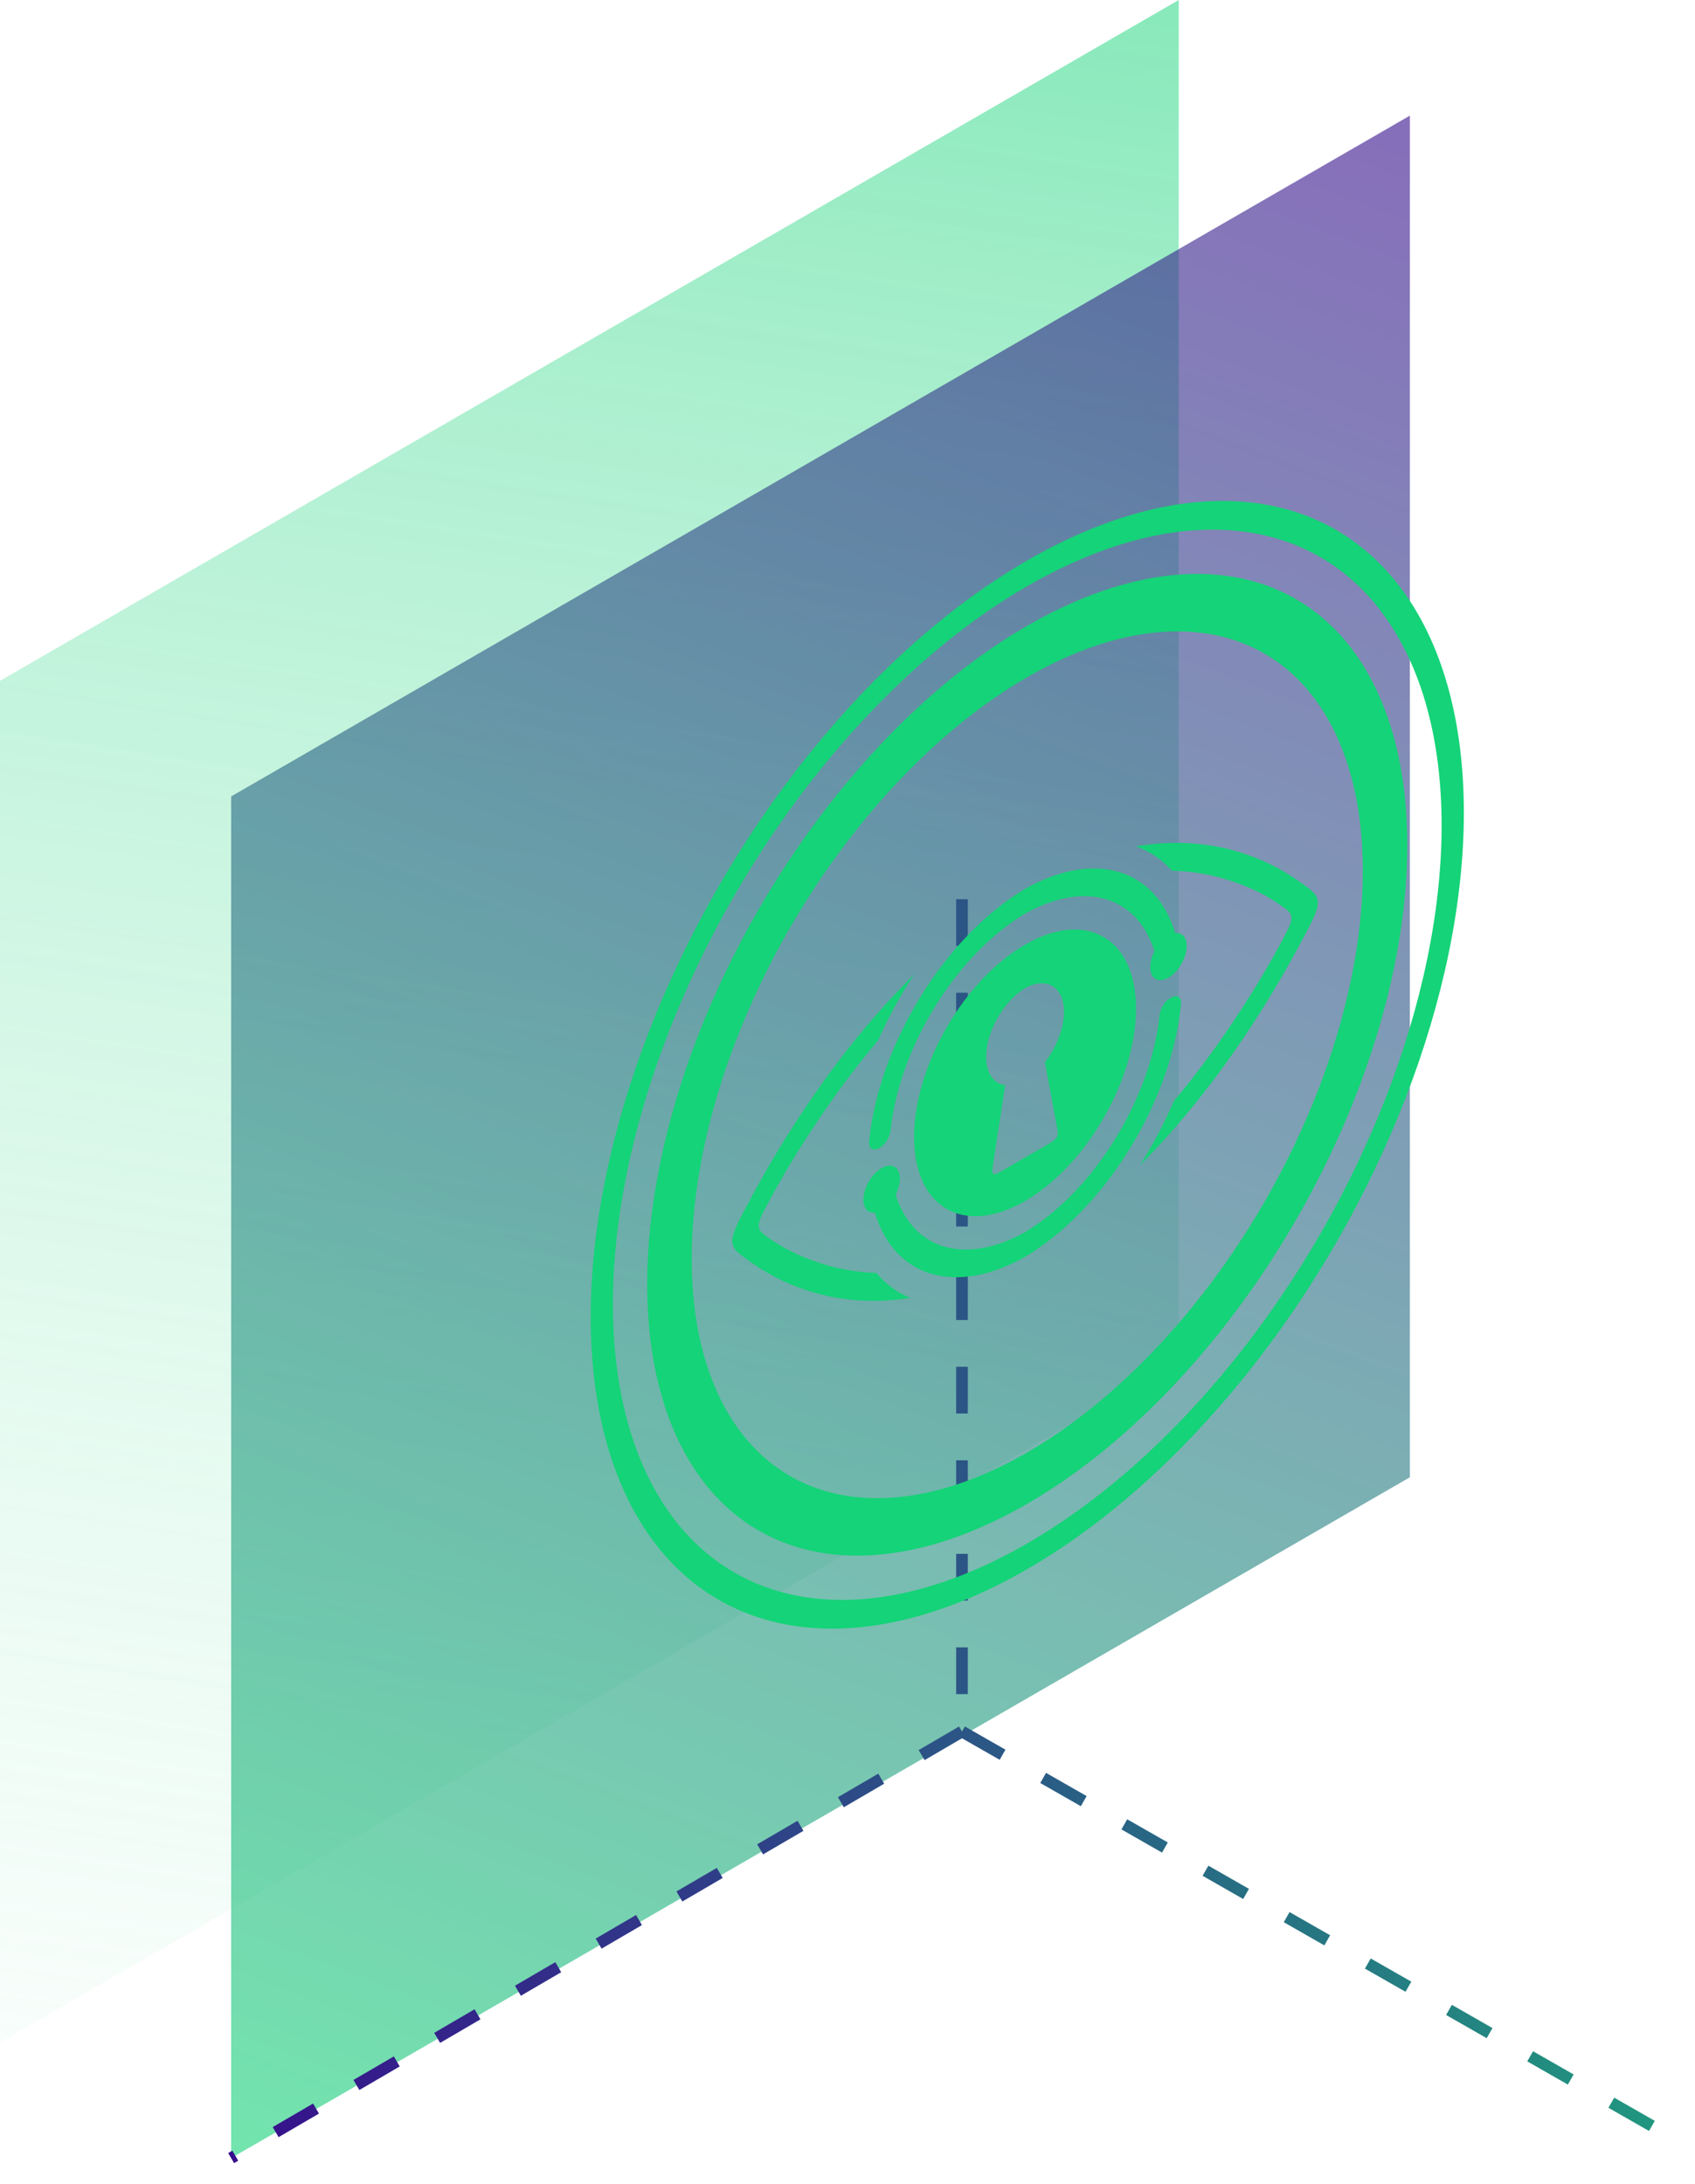 <svg width="66" height="85" viewBox="0 0 66 85" fill="none" xmlns="http://www.w3.org/2000/svg">
<rect opacity="0.6" width="53" height="53" transform="matrix(0.866 -0.5 2.20305e-08 1 0 26.5)" fill="url(#paint0_linear_1207_221)"/>
<rect opacity="0.6" width="53" height="53" transform="matrix(0.866 -0.5 2.20305e-08 1 9 31)" fill="url(#paint1_linear_1207_221)"/>
<path d="M37.458 35V67.397M37.458 67.397L65.65 83.506M37.458 67.397L9 84" stroke="url(#paint2_linear_1207_221)" stroke-width="0.454" stroke-dasharray="1.82 1.82"/>
<circle r="16.088" transform="matrix(0.866 -0.5 2.20305e-08 1 39.999 41.445)" stroke="#15D378" stroke-width="2"/>
<circle r="19.13" transform="matrix(0.866 -0.5 2.20305e-08 1 40 41.445)" stroke="#15D378"/>
<path fill-rule="evenodd" clip-rule="evenodd" d="M39.913 48.922C37.241 50.423 34.846 49.763 34.064 47.201C33.849 47.225 33.681 47.103 33.632 46.849C33.555 46.449 33.805 45.873 34.19 45.562C34.575 45.251 34.95 45.324 35.026 45.724C35.07 45.953 35.007 46.238 34.874 46.499C35.561 48.681 37.618 49.241 39.913 47.958C40.229 47.77 40.549 47.546 40.87 47.287C43.136 45.458 44.783 42.411 45.126 39.724C45.133 39.668 45.139 39.611 45.146 39.555C45.224 38.823 46.045 38.476 45.984 39.105C45.675 42.279 43.734 45.958 41.033 48.138C40.657 48.441 40.283 48.702 39.913 48.922ZM45.704 42.861C46.467 41.954 47.213 40.962 47.935 39.888C48.705 38.742 49.328 37.724 49.98 36.501C50.385 35.742 50.385 35.606 49.98 35.315C49.328 34.844 48.705 34.546 47.935 34.289C47.191 34.041 46.421 33.91 45.633 33.891C45.243 33.454 44.772 33.135 44.235 32.942C45.697 32.696 47.118 32.783 48.454 33.229C49.216 33.484 49.879 33.82 50.501 34.25C51.585 34.998 51.585 34.964 50.501 36.964C49.879 38.111 49.216 39.213 48.454 40.348C47.163 42.27 45.793 43.948 44.383 45.36C44.891 44.564 45.336 43.722 45.704 42.861ZM34.123 49.547C33.36 49.522 32.614 49.391 31.892 49.15C31.122 48.893 30.499 48.595 29.846 48.125C29.442 47.834 29.442 47.697 29.846 46.939C30.498 45.715 31.122 44.698 31.892 43.551C32.636 42.444 33.406 41.424 34.194 40.495C34.583 39.608 35.055 38.744 35.592 37.932C34.13 39.375 32.709 41.102 31.373 43.091C30.61 44.226 29.948 45.328 29.326 46.475C28.242 48.475 28.242 48.441 29.326 49.19C29.948 49.619 30.61 49.955 31.373 50.21C32.664 50.641 34.034 50.737 35.444 50.521C34.936 50.312 34.49 49.984 34.123 49.547ZM39.913 45.051C38.514 45.858 38.573 45.944 38.696 45.138L39.139 42.24C38.695 42.179 38.399 41.783 38.399 41.135C38.399 40.158 39.073 38.974 39.913 38.462C40.754 38.003 41.428 38.409 41.428 39.386C41.428 40.033 41.132 40.772 40.688 41.345L41.131 43.732C41.254 44.396 41.312 44.243 39.913 45.051ZM39.913 36.771C42.3 35.393 44.235 36.509 44.235 39.265C44.235 42.02 42.3 45.371 39.913 46.749C37.527 48.127 35.592 47.011 35.592 44.255C35.592 41.499 37.527 38.148 39.913 36.771ZM39.913 34.597C42.585 33.097 44.981 33.757 45.763 36.319C45.978 36.294 46.146 36.417 46.195 36.671C46.271 37.071 46.021 37.647 45.636 37.958C45.251 38.269 44.877 38.196 44.8 37.796C44.757 37.567 44.819 37.282 44.952 37.021C44.265 34.839 42.208 34.279 39.913 35.562C39.597 35.75 39.278 35.974 38.957 36.233C36.691 38.062 35.044 41.109 34.701 43.796C34.694 43.852 34.687 43.909 34.681 43.965C34.603 44.697 33.781 45.044 33.843 44.415C34.152 41.241 36.092 37.562 38.794 35.382C39.169 35.078 39.544 34.818 39.913 34.597Z" fill="#15D378"/>
<defs>
<linearGradient id="paint0_linear_1207_221" x1="58.3" y1="-6.583" x2="1.794" y2="82.782" gradientUnits="userSpaceOnUse">
<stop stop-color="#15D378"/>
<stop offset="1" stop-color="white" stop-opacity="0"/>
</linearGradient>
<linearGradient id="paint1_linear_1207_221" x1="42.19" y1="-7.66" x2="-4.818" y2="49.047" gradientUnits="userSpaceOnUse">
<stop stop-color="#360F8C"/>
<stop offset="1" stop-color="#15D378"/>
</linearGradient>
<linearGradient id="paint2_linear_1207_221" x1="9" y1="35" x2="65.65" y2="35" gradientUnits="userSpaceOnUse">
<stop stop-color="#37108C"/>
<stop offset="1" stop-color="#20997F"/>
</linearGradient>
</defs>
</svg>

